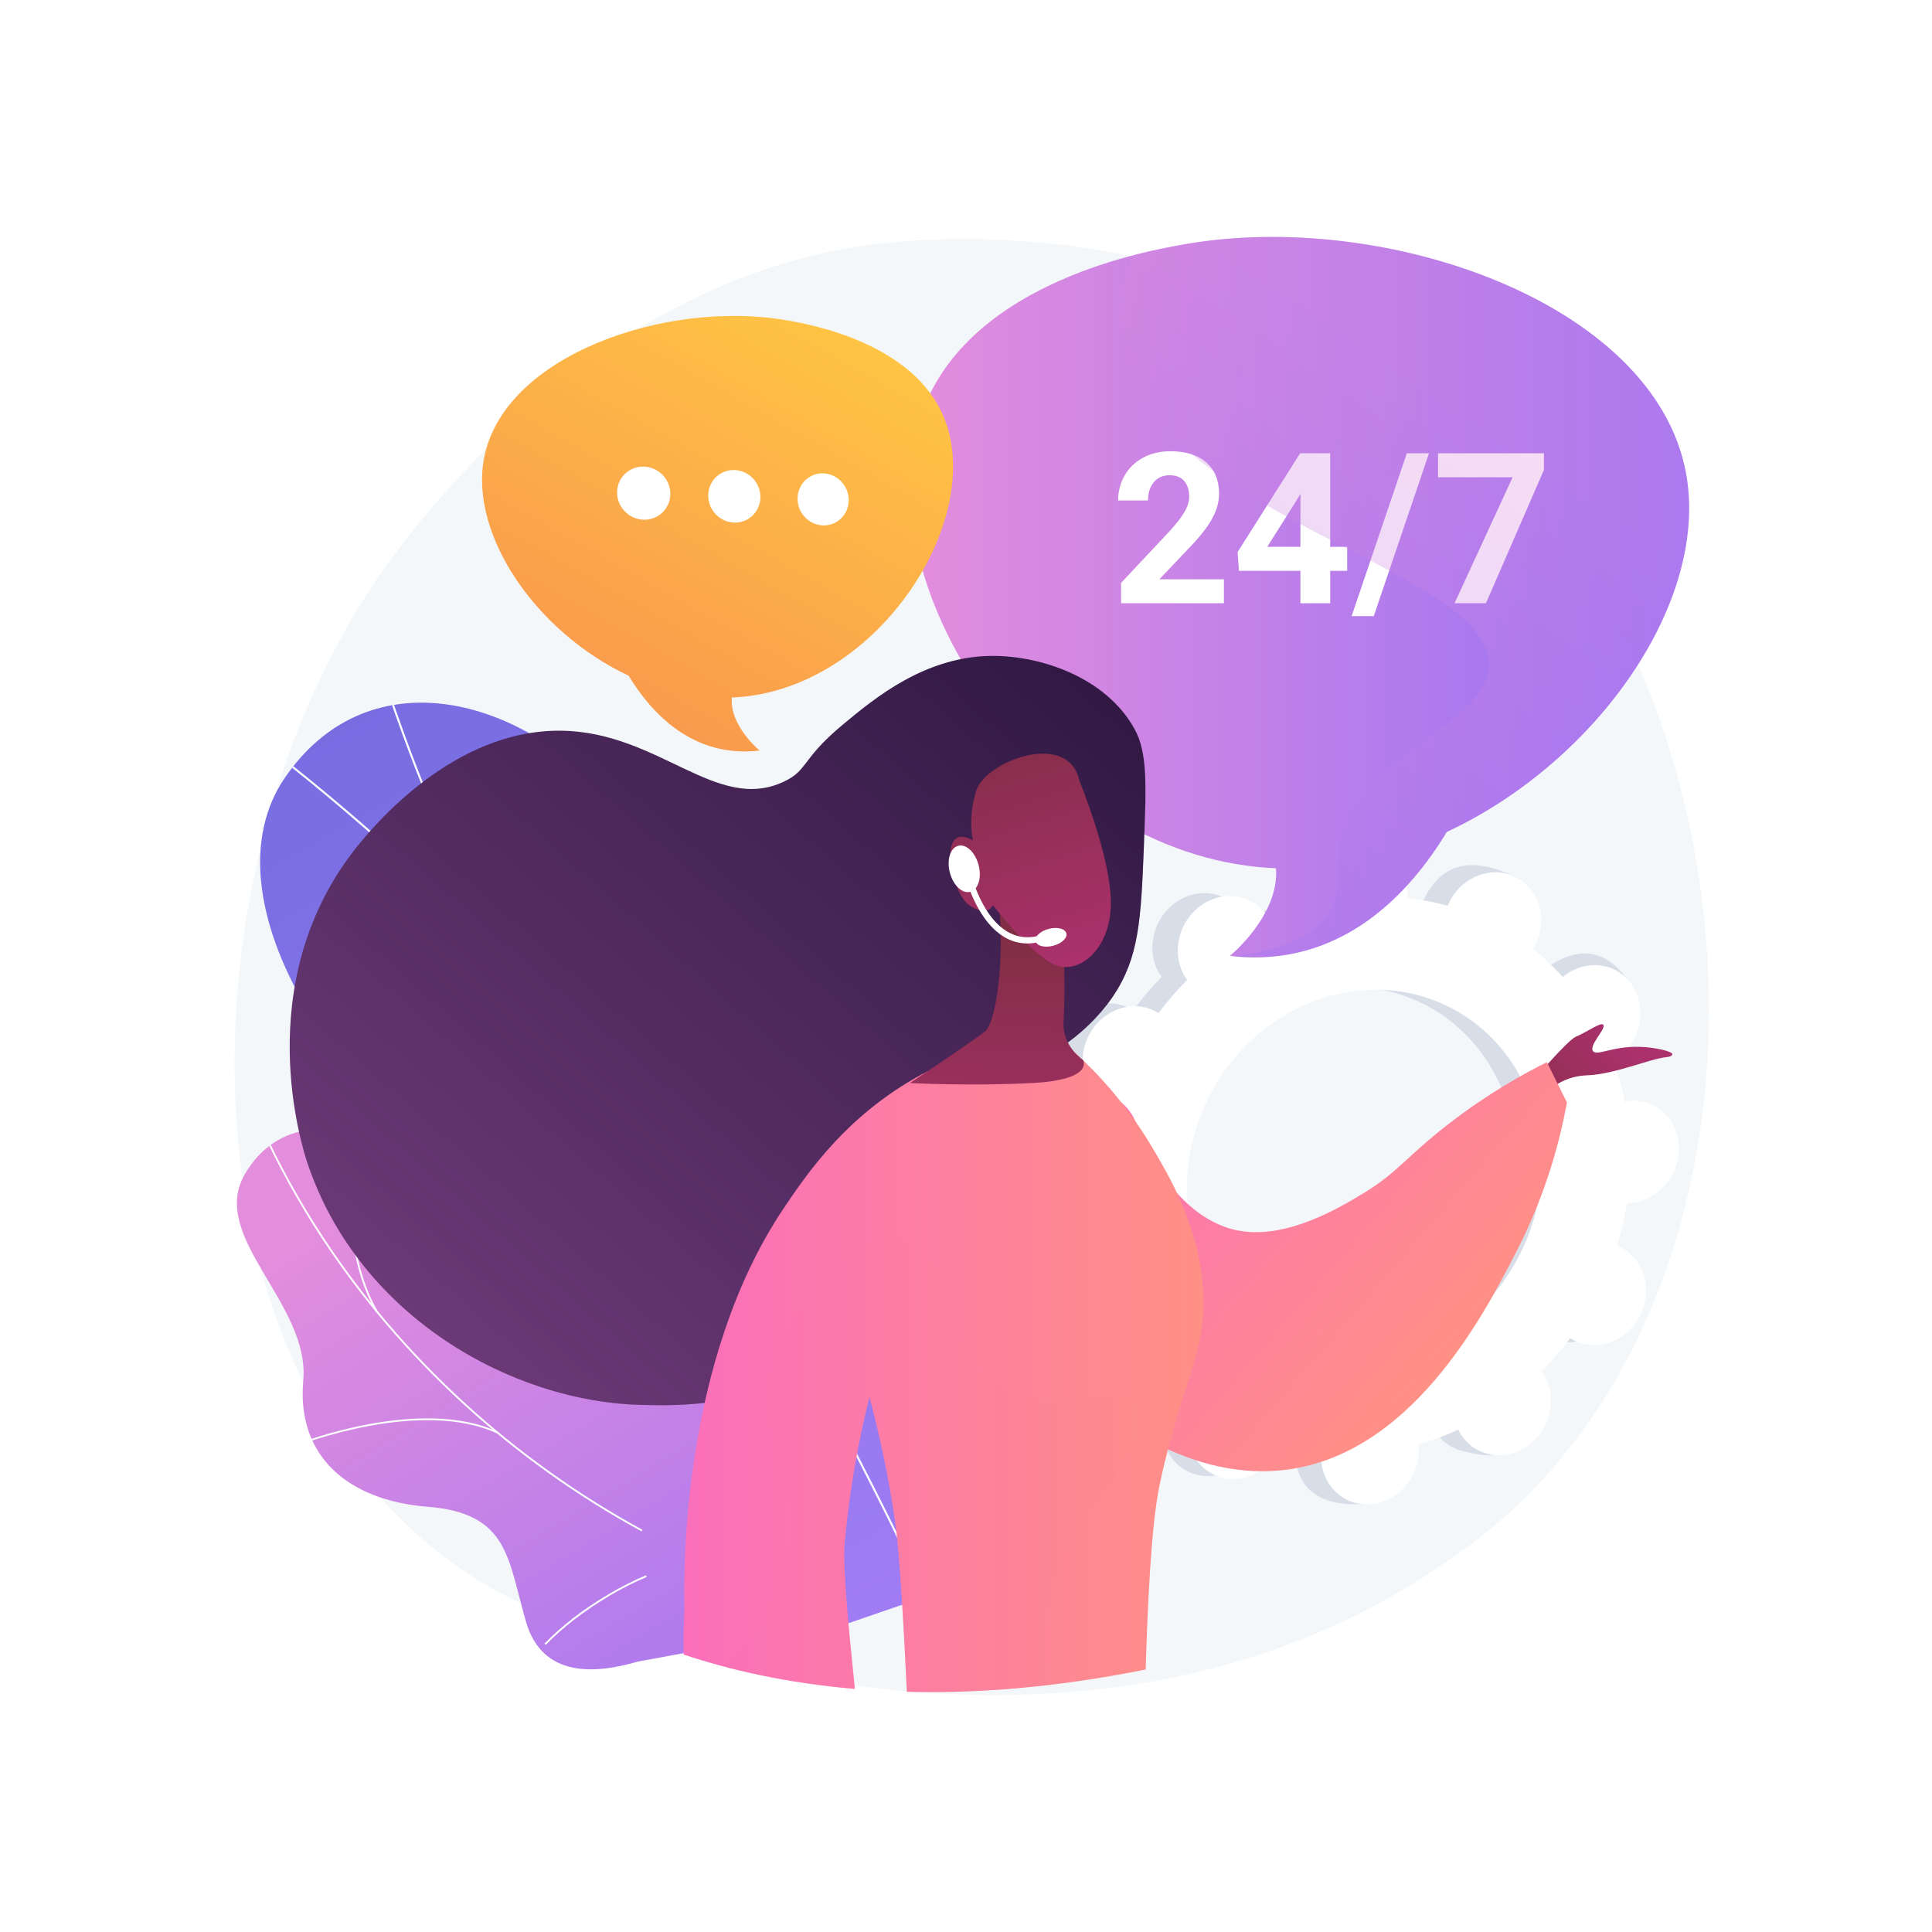 <?xml version="1.0" encoding="utf-8"?>
<!-- Generator: Adobe Illustrator 27.5.0, SVG Export Plug-In . SVG Version: 6.00 Build 0)  -->
<svg version="1.1" xmlns="http://www.w3.org/2000/svg" xmlns:xlink="http://www.w3.org/1999/xlink" x="0px" y="0px"
	 viewBox="0 0 3710 3710" style="enable-background:new 0 0 3710 3710;" xml:space="preserve">
<g id="Background">
	<g>
		<g>
			<rect style="fill:#FFFFFF;" width="3710" height="3710"/>
		</g>
	</g>
</g>
<g id="Illustration">
	<g>
		<path style="fill:#F4F7FA;" d="M2941.013,2863.639c-73.696,75.498-139.636,119.879-190.122,153.383
			c-492.381,326.758-1055.226,232.579-1229.244,200.388c-280.756-51.935-517.753-88.573-721.376-271.414
			c-462.693-415.47-440.188-1282.17-86.635-1819.054c41.921-63.659,394.939-583.744,959.003-657.028
			c13.796-1.793,24.09-2.813,33.106-3.762c87.259-9.183,627.988-57.645,1068.899,309.492
			c63.114,52.554,164.683,147.348,258.87,291.924C3377.906,1596.202,3378.997,2414.941,2941.013,2863.639z"/>
		<g>
			<path style="fill:#D8DEE8;" d="M2973.089,2568.02c45.413,23.047,102.459,1.867,127.412-47.306
				c24.955-49.173,8.37-107.719-37.043-130.765c-2.351-1.195-4.753-2.198-7.16-3.158c8.43-27.208,14.786-54.629,19.048-82.06
				c2.602-0.007,5.214-0.052,7.868-0.289c51.806-4.628,92.914-52.241,91.821-106.351c-1.095-54.11-43.98-94.223-95.787-89.595
				c-2.708,0.244-5.367,0.67-8.013,1.141c-5.415-26.813-12.834-53.006-22.194-78.356c2.383-1.395,4.754-2.836,7.071-4.459
				c44.317-31.06,58.477-92.353,31.626-136.898c-26.851-44.546-84.547-55.476-128.864-24.416c-2.272,1.592-4.407,3.311-6.519,5.056
				c-17.51-19.349-36.714-37.282-57.492-53.646c1.46-2.396,2.89-4.821,4.183-7.369c24.955-49.173,57.567-102.887,11.799-125.22
				c-105.877-51.663-151.298-7.412-176.254,41.76c-1.293,2.548-2.407,5.135-3.479,7.726c-25.475-7.107-51.285-12.021-77.241-14.729
				c0.162-2.734,0.287-5.472,0.232-8.247c-1.096-54.107,14.954-83.391-37.049-84.392c-113.402-2.185-151.653,47.044-150.559,101.15
				c0.057,2.829,0.295,5.594,0.574,8.341c-25.985,7.411-51.506,16.888-76.345,28.347c-1.182-2.414-2.407-4.812-3.809-7.142
				c-26.852-44.545-84.545-55.475-128.865-24.412c-44.319,31.063-58.478,92.353-31.626,136.898c1.374,2.283,2.882,4.416,4.412,6.521
				c-19.625,19.635-38.004,40.954-54.985,63.823c-2.197-1.377-4.426-2.724-6.778-3.918c-45.413-23.046-102.458-1.867-127.412,47.306
				c-24.956,49.173-8.371,107.719,37.042,130.765c2.354,1.195,4.755,2.198,7.163,3.158c-8.431,27.208-14.788,54.629-19.048,82.06
				c-2.604,0.008-5.215,0.052-7.867,0.288c-51.809,4.629-92.917,52.242-91.823,106.353c1.095,54.109,43.981,94.22,95.788,89.592
				c2.706-0.241,5.366-0.667,8.01-1.139c5.417,26.814,12.836,53.006,22.195,78.357c-2.382,1.394-4.754,2.836-7.069,4.459
				c-44.318,31.06-58.478,92.353-31.627,136.899c26.852,44.547,115.724,65.228,160.042,34.166
				c2.271-1.593-26.771-13.062-24.659-14.806c17.511,19.351,36.715,37.282,57.491,53.646c-1.458,2.395-2.889,4.821-4.18,7.368
				c-24.956,49.173-8.371,107.719,37.042,130.765c45.413,23.047,102.458,1.868,127.413-47.305c1.293-2.547,2.406-5.134,3.477-7.726
				c25.476,7.107,51.285,12.021,77.242,14.729c-0.162,2.734-0.287,5.473-0.232,8.246c1.095,54.107,43.98,94.22,95.787,89.593
				c51.806-4.628,92.917-52.244,91.82-106.352c-0.057-2.827-0.294-5.592-0.575-8.339c25.988-7.412,51.509-16.887,76.347-28.347
				c1.181,2.413,2.407,4.812,3.81,7.139c26.852,44.545,84.545,55.477,128.863,24.415c44.319-31.063,58.479-92.353,31.628-136.901
				c-1.376-2.28-2.883-4.414-4.413-6.519c19.624-19.634,38.003-40.953,54.985-63.823
				C2968.509,2565.481,2970.736,2566.827,2973.089,2568.02z M2407.024,2575.308c-164.885-83.679-225.1-296.246-134.493-474.782
				c90.606-178.537,297.721-255.435,462.606-171.757c164.885,83.678,225.101,296.243,134.496,474.78
				C2779.025,2582.086,2571.91,2658.984,2407.024,2575.308z"/>
			<path style="fill:#D8DEE8;" d="M3083.213,2304.442c51.806-4.629,92.914-52.243,91.821-106.352
				c-1.095-54.109-43.98-94.222-95.787-89.593c-2.708,0.241-5.367,0.671-8.013,1.14c-5.414-26.814-12.834-53.005-22.194-78.356
				c2.383-1.393,4.754-2.836,7.071-4.46c44.317-31.06,99.139-106.103,67.861-147.658c-59.366-78.87-120.782-44.715-165.099-13.655
				c-2.272,1.592-4.407,3.31-6.518,5.054c-17.511-19.35-36.715-37.279-57.493-53.645c1.46-2.395,2.89-4.82,4.183-7.367
				c13.582-26.763,14.776-56.266,5.798-81.347c-42.798,75.358-85.019,151.034-126.482,227.12
				c131.545,96.356,173.454,286.284,91.27,448.227c-69.642,137.231-208.117,214.307-343.342,204.677
				c-6.029,15.644-11.948,31.374-18.406,46.867c-17.52,42.046-37.426,83.226-57.357,124.353c12.541,2.362,25.135,4.22,37.766,5.54
				c-0.162,2.735-0.287,5.475-0.232,8.246c1.095,54.109,33.955,100.075,127.846,95.078c51.939-2.764,60.856-57.726,59.76-111.835
				c-0.057-2.826-0.293-5.591-0.574-8.338c25.986-7.412,51.507-16.888,76.346-28.348c1.181,2.414,2.407,4.811,3.811,7.138
				c26.852,44.547,119.976,63.459,164.295,32.396c44.32-31.063,23.047-100.334-3.804-144.88c-1.376-2.282-2.883-4.416-4.413-6.521
				c19.624-19.634,38.004-40.954,54.985-63.822c2.198,1.379,4.425,2.724,6.778,3.916c45.413,23.05,102.459,1.867,127.414-47.306
				c24.954-49.171,8.37-107.719-37.043-130.764c-2.353-1.196-4.755-2.198-7.162-3.157c8.43-27.208,14.786-54.631,19.048-82.059
				C3077.947,2304.723,3080.559,2304.678,3083.213,2304.442z"/>
			<path style="fill:#FFFFFF;" d="M3021.93,2573.565c45.413,23.047,102.458,1.868,127.414-47.306
				c24.954-49.173,8.369-107.719-37.044-130.765c-2.353-1.194-4.754-2.198-7.162-3.158c8.432-27.208,14.788-54.629,19.047-82.06
				c2.604-0.007,5.216-0.051,7.87-0.289c51.806-4.627,92.915-52.241,91.821-106.35c-1.094-54.111-43.979-94.223-95.786-89.595
				c-2.708,0.243-5.366,0.67-8.012,1.141c-5.416-26.813-12.836-53.006-22.195-78.356c2.383-1.395,4.754-2.836,7.071-4.459
				c44.317-31.06,58.477-92.353,31.626-136.899c-26.851-44.546-84.546-55.476-128.864-24.415c-2.271,1.593-4.407,3.311-6.519,5.055
				c-17.51-19.349-36.714-37.28-57.491-53.645c1.46-2.395,2.89-4.821,4.183-7.368c24.955-49.173,8.37-107.719-37.042-130.766
				c-45.414-23.047-102.458-1.867-127.413,47.306c-1.292,2.548-2.407,5.135-3.479,7.727c-25.474-7.108-51.284-12.022-77.239-14.73
				c0.161-2.734,0.286-5.472,0.231-8.246c-1.096-54.108-43.98-94.22-95.788-89.592c-51.805,4.626-92.915,52.243-91.821,106.349
				c0.058,2.828,0.294,5.593,0.575,8.339c-25.985,7.413-51.506,16.888-76.346,28.348c-1.181-2.414-2.407-4.812-3.809-7.142
				c-26.85-44.545-84.547-55.475-128.865-24.413c-44.318,31.064-58.477,92.354-31.626,136.899c1.376,2.282,2.882,4.416,4.413,6.521
				c-19.625,19.635-38.005,40.952-54.986,63.823c-2.198-1.377-4.425-2.723-6.778-3.917c-45.413-23.048-102.457-1.867-127.412,47.305
				c-24.955,49.173-8.371,107.72,37.042,130.766c2.354,1.195,4.754,2.197,7.163,3.157c-8.431,27.208-14.788,54.629-19.048,82.06
				c-2.602,0.009-5.216,0.052-7.868,0.287c-51.806,4.631-92.916,52.243-91.821,106.353c1.094,54.11,43.98,94.219,95.787,89.593
				c2.706-0.241,5.367-0.668,8.01-1.139c5.416,26.813,12.836,53.006,22.195,78.356c-2.381,1.394-4.754,2.835-7.069,4.46
				c-44.318,31.06-58.477,92.354-31.626,136.898c26.852,44.546,84.546,55.477,128.863,24.417c2.272-1.594,4.409-3.311,6.519-5.056
				c17.512,19.35,36.715,37.282,57.491,53.646c-1.459,2.395-2.889,4.821-4.182,7.369c-24.955,49.172-8.37,107.718,37.043,130.765
				c45.413,23.046,102.458,1.867,127.412-47.306c1.293-2.546,2.406-5.134,3.478-7.725c25.474,7.107,51.286,12.02,77.241,14.729
				c-0.161,2.733-0.288,5.472-0.233,8.246c1.097,54.106,43.981,94.221,95.787,89.593c51.806-4.627,92.917-52.244,91.82-106.35
				c-0.056-2.827-0.293-5.593-0.575-8.339c25.987-7.412,51.507-16.887,76.346-28.347c1.181,2.412,2.409,4.811,3.811,7.138
				c26.851,44.546,84.545,55.479,128.863,24.416c44.319-31.063,58.478-92.353,31.628-136.9c-1.376-2.28-2.883-4.415-4.414-6.52
				c19.625-19.635,38.004-40.953,54.986-63.823C3017.349,2571.024,3019.577,2572.371,3021.93,2573.565z M2455.865,2580.851
				c-164.885-83.679-225.101-296.243-134.494-474.781c90.608-178.536,297.721-255.435,462.606-171.757
				c164.886,83.679,225.1,296.244,134.496,474.781C2827.866,2587.632,2620.751,2664.528,2455.865,2580.851z"/>
		</g>
		<g>
			<g>
				<g>
					<g>
						<defs>
							<path id="SVGID_1_" d="M1471.08,3014.497c-2.742,40.288-13.603,98.654-23.709,165.063l627.578-215.708
								c-156.778-144.283-344.919-283.73-366.135-663.308c-9.956-178.129,30.619-521.162-127.367-654.793
								c-179.99-152.245-296.191,13.189-413.637-115.939c-183.567-201.825-466.775-262.28-621.157-35.709
								c-152.37,223.615,70.577,639.83,585.317,955.913C1475.563,2718.606,1485.4,2804.127,1471.08,3014.497z"/>
						</defs>
						
							<linearGradient id="SVGID_00000127732380035366564320000017202340904267177096_" gradientUnits="userSpaceOnUse" x1="2090.56" y1="3515.703" x2="242.572" y2="320.228">
							<stop  offset="0" style="stop-color:#AA80F9"/>
							<stop  offset="0.996" style="stop-color:#6165D7"/>
						</linearGradient>
						
							<use xlink:href="#SVGID_1_"  style="overflow:visible;fill:url(#SVGID_00000127732380035366564320000017202340904267177096_);"/>
						<clipPath id="SVGID_00000052784819753023395360000015506712499433319561_">
							<use xlink:href="#SVGID_1_"  style="overflow:visible;"/>
						</clipPath>
						<g style="clip-path:url(#SVGID_00000052784819753023395360000015506712499433319561_);">
							<g>
								<path style="fill:#FCFDFE;" d="M1759.323,3031.679c-35.218-78.879-72.434-151.49-111.837-228.366l-13.132-25.633
									c-21.254-35.849-41.238-71.773-60.563-106.514c-43.637-78.446-84.855-152.544-139.494-225.613
									c-2.663-4.54-5.021-9.066-7.516-13.861c-8.914-17.122-18.134-34.824-36.823-46.674l-0.592-0.587
									c-257.698-402.547-602.751-758.677-1025.57-1058.494l2.228-3.14c423.094,300.013,768.414,656.385,1026.357,1059.2
									c19.326,12.407,29.144,31.266,37.812,47.918c2.475,4.751,4.811,9.24,7.309,13.515
									c54.672,73.095,95.951,147.302,139.653,225.866c19.312,34.718,39.283,70.618,60.569,106.525l13.187,25.738
									c39.427,76.921,76.666,149.579,111.927,228.553L1759.323,3031.679z"/>
								<path style="fill:#FCFDFE;" d="M1562.47,2658.444c-106.638-198.203-123.295-490.201-118.492-700.256
									c5.202-227.479,35.989-410.525,36.301-412.346l3.795,0.646c-0.309,1.821-31.057,184.636-36.25,411.844
									c-4.789,209.574,11.803,500.839,118.036,698.291L1562.47,2658.444z"/>
								<path style="fill:#FCFDFE;" d="M980.906,1857.766c-124.879-204.018-208.69-447.05-236.231-526.912
									c-5.269-15.275-8.749-25.367-9.749-27.162l3.363-1.874c1.119,2.008,3.881,9.968,10.025,27.783
									c27.507,79.764,111.215,322.496,235.874,526.155L980.906,1857.766z"/>
								<path style="fill:#FCFDFE;" d="M1231.616,2157.773c-165.552-145.967-623.136-115.608-627.739-115.286l-0.27-3.839
									c4.618-0.325,463.807-30.782,630.555,116.239L1231.616,2157.773z"/>
							</g>
						</g>
					</g>
				</g>
				<g>
					<g>
						<defs>
							<path id="SVGID_00000010272844421658896390000007345402874502541503_" d="M1023.592,2508.102
								c89.564,250.966,182.562,126.163,303.178,112.511c193.663,142.683,265.525,312.12,123.95,528.439l-226.244,41.759
								c-81.113,23.736-183.182,31.535-214.437-76.593c-35.348-122.291-33.163-208.43-189.17-220.831
								c-156.006-12.403-251.338-100.108-238.505-241.551c13.505-148.846-181.898-276.066-112.463-396.551
								C590.886,2045.346,930.328,2246.771,1023.592,2508.102z"/>
						</defs>
						
							<linearGradient id="SVGID_00000101085690778052779310000012851325085998521791_" gradientUnits="userSpaceOnUse" x1="738.421" y1="2277.39" x2="1580.554" y2="3663.757">
							<stop  offset="0.004" style="stop-color:#E38DDD"/>
							<stop  offset="1" style="stop-color:#9571F6"/>
						</linearGradient>
						
							<use xlink:href="#SVGID_00000010272844421658896390000007345402874502541503_"  style="overflow:visible;fill:url(#SVGID_00000101085690778052779310000012851325085998521791_);"/>
						<clipPath id="SVGID_00000165926721984105070110000010907749815556450445_">
							<use xlink:href="#SVGID_00000010272844421658896390000007345402874502541503_"  style="overflow:visible;"/>
						</clipPath>
						<g style="clip-path:url(#SVGID_00000165926721984105070110000010907749815556450445_);">
							<g>
								<path style="fill:#FCFDFE;" d="M1232.007,2940.678c-123.619-67.405-238.994-149.867-342.922-245.098
									c-104.822-96.053-196.599-203.822-272.776-320.319c-43.682-66.8-82.388-136.852-115.04-208.208l3.129-1.43
									c32.584,71.197,71.204,141.096,114.793,207.755c76.019,116.255,167.607,223.805,272.221,319.663
									c103.722,95.042,218.87,177.343,342.242,244.614L1232.007,2940.678z"/>
								<path style="fill:#FCFDFE;" d="M1047.977,3158.68l-2.475-2.394c32.967-34.094,74.653-66.174,123.9-95.348
									c23.466-13.902,47.376-25.972,71.064-35.874l1.329,3.176c-23.543,9.84-47.31,21.837-70.637,35.661
									C1122.173,3092.917,1080.73,3124.805,1047.977,3158.68z"/>
								<path style="fill:#FCFDFE;" d="M955.686,2753.078c-148.056-69.292-381.204,21.827-383.531,22.769l-1.271-3.2
									c2.361-0.928,236.852-92.614,386.261-22.686L955.686,2753.078z"/>
								<path style="fill:#FCFDFE;" d="M722.257,2519.657c-92.195-160.041-31.791-402.367-31.17-404.794l3.333,0.852
									c-0.617,2.416-60.67,243.407,30.821,402.225L722.257,2519.657z"/>
							</g>
						</g>
					</g>
				</g>
			</g>
		</g>
		<g>
			
				<linearGradient id="SVGID_00000008116885107005808600000016634313381972877480_" gradientUnits="userSpaceOnUse" x1="1747.321" y1="1146.733" x2="3243.594" y2="1146.733">
				<stop  offset="0.004" style="stop-color:#E38DDD"/>
				<stop  offset="1" style="stop-color:#9571F6"/>
			</linearGradient>
			<path style="fill:url(#SVGID_00000008116885107005808600000016634313381972877480_);" d="M3237.488,908.184
				c-60.85-327.842-579.773-506.696-963.584-438.969c-72.222,12.744-401.019,70.765-498.122,309.709
				c-127.164,312.922,188.331,824.696,617.518,883.337c19.019,2.599,38.026,4.256,56.982,5.057
				c6.942,90.366-88.498,168.271-88.498,168.271c213.471,25.293,345.936-121.299,416.312-237.928
				C3069.427,1461.381,3282.917,1152.945,3237.488,908.184z"/>
			<g>
				<path style="fill:#FFFFFF;" d="M2350.23,1158.451h-197.406v-39.164l93.163-99.295c12.789-13.976,22.256-26.174,28.385-36.593
					c6.132-10.416,9.2-20.305,9.2-29.67c0-12.789-3.233-22.846-9.695-30.164c-6.462-7.319-15.692-10.978-27.691-10.978
					c-12.924,0-23.11,4.45-30.558,13.352c-7.454,8.901-11.178,20.605-11.178,35.109h-57.361c0-17.536,4.184-33.558,12.561-48.065
					c8.373-14.504,20.207-25.878,35.506-34.12c15.295-8.24,32.636-12.363,52.019-12.363c29.669,0,52.716,7.121,69.131,21.362
					c16.419,14.242,24.627,34.352,24.627,60.329c0,14.242-3.693,28.749-11.077,43.517c-7.387,14.77-20.045,31.978-37.978,51.625
					l-65.471,69.032h123.824V1158.451z"/>
				<path style="fill:#FFFFFF;" d="M2554.357,1050.056h32.636v46.088h-32.636v62.307h-57.162v-62.307h-118.089l-2.57-36
					l120.063-189.689h57.758V1050.056z M2433.503,1050.056h63.692V948.388l-3.761,6.527L2433.503,1050.056z"/>
				<path style="fill:#FFFFFF;" d="M2638.027,1183.175h-42.526l106.02-312.72h42.526L2638.027,1183.175z"/>
				<path style="fill:#FFFFFF;" d="M2964.791,902.363l-111.361,256.088h-60.328l111.56-241.908h-143.207v-46.087h203.336V902.363z"
					/>
			</g>
			
				<linearGradient id="SVGID_00000029757431838812331630000011718011283854580627_" gradientUnits="userSpaceOnUse" x1="4045.134" y1="349.917" x2="3620.561" y2="1585.895" gradientTransform="matrix(0.965 0.263 -0.263 0.965 -1043.694 -674.668)">
				<stop  offset="0.004" style="stop-color:#E38DDD"/>
				<stop  offset="1" style="stop-color:#9571F6"/>
			</linearGradient>
			<path style="opacity:0.3;fill:url(#SVGID_00000029757431838812331630000011718011283854580627_);" d="M3237.488,908.185
				c-60.85-327.842-579.773-506.697-963.584-438.969c-18.526,3.269-53.96,9.532-98.01,21.049
				c-23.727,60.221-33.782,123.045-20.226,185.333c70.087,322.038,725.365,419.96,702.666,609.666
				c-14.08,117.672-277.258,172.394-289.334,366.833c-2.158,34.734,4.769,56.687-10.332,87.833
				c-28.465,58.709-103.925,85.531-187.663,96.642c208.07,20.061,337.734-123.972,407.09-238.911
				C3069.426,1461.381,3282.917,1152.945,3237.488,908.185z"/>
		</g>
		<g>
			
				<linearGradient id="SVGID_00000049903438215751678020000016522668916766662315_" gradientUnits="userSpaceOnUse" x1="1760.197" y1="-421.542" x2="3535.749" y2="-421.542" gradientTransform="matrix(-0.662 0.75 0.75 0.662 3426.381 135.985)">
				<stop  offset="0" style="stop-color:#311944"/>
				<stop  offset="1" style="stop-color:#6B3976"/>
			</linearGradient>
			<path style="fill:url(#SVGID_00000049903438215751678020000016522668916766662315_);" d="M2196.551,1626.239
				c4.758-120.64,7.136-180.961-17.863-226.278c-54.626-99.022-178.973-140.389-271.632-140.452
				c-130.036-0.089-227.581,81.147-289.313,132.557c-79.319,66.057-65.603,86.802-112.424,108.884
				c-129.408,61.033-239.301-95.026-426.951-97.78c-207.045-3.039-362.157,182.703-399.521,231.199
				c-199.095,258.413-98.397,570.156-87.54,601.915c100.589,294.261,393.481,454.978,638.052,461.522
				c69.934,1.871,248.842,6.657,326.566-102.001c74.845-104.633-7.685-225.623,92.634-374.438
				c14.016-20.792,56.489-83.794,135.076-124.678c88.751-46.17,139.786-20.546,231.687-72.221
				c74.516-41.9,114.562-100.132,122.429-111.899C2187.227,1838.558,2191.009,1766.758,2196.551,1626.239z"/>
			<g style="opacity:0.3;">
				
					<linearGradient id="SVGID_00000015316348848739876770000004788856889234109092_" gradientUnits="userSpaceOnUse" x1="1760.194" y1="-223.035" x2="3535.753" y2="-223.035" gradientTransform="matrix(-0.662 0.75 0.75 0.662 3426.381 135.985)">
					<stop  offset="0" style="stop-color:#311944"/>
					<stop  offset="1" style="stop-color:#6B3976"/>
				</linearGradient>
				<path style="fill:url(#SVGID_00000015316348848739876770000004788856889234109092_);" d="M617.638,2301.378
					c204.818,225.258,308.777,272.245,361.788,245.701c74.171-37.14,30.906-209.316,140.602-272.838
					c98.666-57.135,194.795,46.761,283.682-7.206c112.354-68.217,13.973-267.739,122.916-371.645
					c129.662-123.668,372.287,60.481,544.022-53.052c52.016-34.387,103.063-99.835,126.488-230.955
					c-0.191,4.86-0.384,9.785-0.584,14.856c-5.542,140.519-9.323,212.32-58.8,286.33c-7.866,11.768-47.913,69.999-122.429,111.899
					c-91.901,51.675-142.935,26.05-231.687,72.221c-78.588,40.884-121.061,103.886-135.076,124.677
					c-100.319,148.815-17.788,269.805-92.634,374.438c-77.724,108.659-256.632,103.873-326.566,102.001
					C1003.474,2691.76,736.385,2554.195,617.638,2301.378z"/>
			</g>
			
				<linearGradient id="SVGID_00000054232710963588355590000001700737594167882889_" gradientUnits="userSpaceOnUse" x1="580.421" y1="333.638" x2="489.816" y2="693.672" gradientTransform="matrix(-0.399 -0.917 -0.917 0.399 3664.416 2400.708)">
				<stop  offset="0" style="stop-color:#AB316D"/>
				<stop  offset="1" style="stop-color:#792D3D"/>
			</linearGradient>
			<path style="fill:url(#SVGID_00000054232710963588355590000001700737594167882889_);" d="M2968.835,2099.327
				c0,0,27.482-32.862,79.043-34.419c51.561-1.555,121.822-32.149,151.994-34.84c7.28-0.65,10.889-2.741,11.507-5.397
				c1.273-5.469-32.222-13.448-61.935-14.436c-52.684-1.754-83.412,18.462-90.516,8.07c-7.944-11.618,26.062-43.326,19.834-50.427
				c-4.828-5.504-27.948,12.169-52.697,22.945c-17.565,7.65-86.269,89.804-86.269,89.804L2968.835,2099.327z"/>
			
				<linearGradient id="SVGID_00000000945447991525755140000017626982382163619214_" gradientUnits="userSpaceOnUse" x1="-2933.156" y1="430.247" x2="-2034.691" y2="430.247" gradientTransform="matrix(-0.758 -0.653 -0.653 0.758 859.704 356.39)">
				<stop  offset="0" style="stop-color:#FF9085"/>
				<stop  offset="1" style="stop-color:#FB6FBB"/>
			</linearGradient>
			<path style="fill:url(#SVGID_00000000945447991525755140000017626982382163619214_);" d="M2970.511,2039.678
				c12.783,25.799,25.567,51.599,38.35,77.398c-12.643,69.467-38.413,172.051-96.04,284.47
				c-62.018,120.986-203.385,396.77-452.292,421.792c-189.829,19.084-349.083-116.833-409.366-168.84
				c-55.754-48.1-105.768-90.526-130.052-158.188c-38.305-106.734,0.368-238.33,93.143-362.254
				c45.673-61.007,140.713-47.869,167.712,23.398c42.594,112.435,114.422,190.529,196.945,205.788
				c92.788,17.156,196.119-45.698,240.1-72.395c65.401-39.699,82.073-70.232,163.417-133.125
				C2857.63,2099.577,2925.767,2061.973,2970.511,2039.678z"/>
			<g style="opacity:0.3;">
				
					<linearGradient id="SVGID_00000012433139327094798640000012149231439458377919_" gradientUnits="userSpaceOnUse" x1="-2933.156" y1="439.981" x2="-2033.102" y2="439.981" gradientTransform="matrix(-0.758 -0.653 -0.653 0.758 859.704 356.39)">
					<stop  offset="0" style="stop-color:#FF9085"/>
					<stop  offset="1" style="stop-color:#FB6FBB"/>
				</linearGradient>
				<path style="fill:url(#SVGID_00000012433139327094798640000012149231439458377919_);" d="M2214.86,2618.173
					c71.093-16.006,97.926-82.022,195.379-87.939c123.227-7.482,176.174,92.253,254.997,65.949
					c64.335-21.468,75.023-103.249,119.881-208.525c34.794-81.659,95.134-189.082,207.615-303.136
					c5.377,10.851,10.753,21.702,16.13,32.553c-12.643,69.467-38.413,172.051-96.04,284.47
					c-62.018,120.986-203.385,396.77-452.292,421.792c-189.829,19.084-349.083-116.833-409.366-168.84
					c-55.754-48.1-105.768-90.526-130.052-158.188c-6.72-18.726-11.052-38.222-13.157-58.302
					C2054.949,2605.831,2151.042,2632.541,2214.86,2618.173z"/>
			</g>
			<g>
				
					<linearGradient id="SVGID_00000183227870198843087530000002758769296186819518_" gradientUnits="userSpaceOnUse" x1="-2732.271" y1="2625.463" x2="-1733.734" y2="2625.463" gradientTransform="matrix(-1 0 0 1 -421.096 0)">
					<stop  offset="0" style="stop-color:#FF9085"/>
					<stop  offset="1" style="stop-color:#FB6FBB"/>
				</linearGradient>
				<path style="fill:url(#SVGID_00000183227870198843087530000002758769296186819518_);" d="M2200.053,3205.917
					c3.313-110.293,9.848-273.839,26.59-353.707c43.451-207.284,96.354-259.744,82.19-392.841
					c-12.154-114.206-64.629-202.678-96.337-256.138c-50.078-84.429-106.79-144.094-148.541-182.138
					c-43.618-6.484-87.237-12.969-130.856-19.452c-36.92,8.562-90.689,24.301-150.308,54.817
					c-152.944,78.286-232.604,196.607-277.629,263.483c-196.426,291.752-192.483,697.466-190.979,770.994
					c-1.512,30.249-1.892,59.269-1.233,86.377c88.418,29.384,197.823,54.698,328.631,65.867
					c-10.807-105.781-23.825-234.118-19.707-279.565c9.599-105.976,27.461-200.357,47.743-281.165
					c18.979,71.113,36.51,151.615,49.515,240.494c8.226,56.231,16.742,207.753,22.311,325.756
					C1874.976,3252.136,2027.74,3240.698,2200.053,3205.917z"/>
			</g>
			
				<linearGradient id="SVGID_00000162313004126058807940000017141252712586757528_" gradientUnits="userSpaceOnUse" x1="-2732.271" y1="2814.763" x2="-1733.737" y2="2814.763" gradientTransform="matrix(-1 0 0 1 -421.096 0)">
				<stop  offset="0" style="stop-color:#FF9085"/>
				<stop  offset="1" style="stop-color:#FB6FBB"/>
			</linearGradient>
			<path style="opacity:0.3;fill:url(#SVGID_00000162313004126058807940000017141252712586757528_);" d="M2026.5,3042.377
				c47.908-169.795,196.922-276.171,160.168-337.397c-33.022-55.008-157.551,23.783-268.667-47.447
				c-123.052-78.881-84.035-248.394-170.5-274.135c-83.703-24.919-228.931,101.586-263.5,247.776
				c-32.098,135.742,52.092,200.163,31,342.669c-13.957,94.301-66.174,169.792-122.634,226.991
				c72.113,18.93,155.092,34.31,249.212,42.346c-10.807-105.781-23.825-234.118-19.707-279.565
				c9.599-105.976,27.461-200.357,47.743-281.165c18.979,71.113,36.51,151.615,49.515,240.494
				c8.226,56.231,16.742,207.753,22.311,325.756c84.189,2.167,176.039-1.599,275.596-13.379
				C2007.188,3172.533,2008.181,3107.303,2026.5,3042.377z"/>
			
				<linearGradient id="SVGID_00000041985466808115970920000002080966608547707791_" gradientUnits="userSpaceOnUse" x1="-2327.73" y1="2310.756" x2="-2347.145" y2="1684.601" gradientTransform="matrix(-1 0 0 1 -421.096 0)">
				<stop  offset="0" style="stop-color:#AB316D"/>
				<stop  offset="1" style="stop-color:#792D3D"/>
			</linearGradient>
			<path style="fill:url(#SVGID_00000041985466808115970920000002080966608547707791_);" d="M2042.342,1804.802
				c0,0,3.672,94.5,0,157.937c-2.688,46.44,37.471,72.892,37.471,72.892s22.05,37.786-97.201,44.1
				c-119.25,6.314-235.291,0-235.291,0s116.593-77.548,143.228-98.154c26.635-20.607,40.926-174.678,23.871-272.26
				L2042.342,1804.802z"/>
			
				<linearGradient id="SVGID_00000093868394089262277350000006697230798868571551_" gradientUnits="userSpaceOnUse" x1="-2457.654" y1="1861.568" x2="-2280.486" y2="1281.524" gradientTransform="matrix(-1 0 0 1 -421.096 0)">
				<stop  offset="0" style="stop-color:#AB316D"/>
				<stop  offset="1" style="stop-color:#792D3D"/>
			</linearGradient>
			<path style="fill:url(#SVGID_00000093868394089262277350000006697230798868571551_);" d="M2072.87,1499.87
				c0,0,60.691,146.336,60.371,234.753c-0.32,88.417-62.146,139.164-109.04,117.327c-46.894-21.837-117.546-113.791-117.546-113.791
				s-9.493,24.757-45.459,0c-35.966-24.757-62.678-163.775,7.265-124.328c0,0-11.07-38.968,6.173-95.486
				C1891.877,1461.829,2052.416,1400.822,2072.87,1499.87z"/>
			<g>
				<path style="fill:#FFFFFF;" d="M1972.744,1811.705c-84.947,0-116.941-121.723-117.277-123.052
					c-0.805-3.164,1.107-6.38,4.271-7.185c3.156-0.801,6.384,1.108,7.189,4.269c0.339,1.324,34.779,132.169,124.615,111.971
					c3.191-0.701,6.352,1.29,7.064,4.477c0.716,3.183-1.288,6.348-4.473,7.063
					C1986.658,1810.924,1979.529,1811.705,1972.744,1811.705z"/>
				<path style="fill:#FFFFFF;" d="M2047.751,1792.216c2.329,8.954-9.021,19.655-25.35,23.901
					c-16.329,4.246-31.453,0.429-33.782-8.525c-2.328-8.955,9.021-19.656,25.35-23.901
					C2030.298,1779.444,2045.423,1783.262,2047.751,1792.216z"/>
				
					<ellipse transform="matrix(0.968 -0.252 0.252 0.968 -360.384 519.446)" style="fill:#FFFFFF;" cx="1850.683" cy="1668.714" rx="28.541" ry="45.691"/>
			</g>
		</g>
		<g>
			
				<linearGradient id="SVGID_00000106856420884952645340000011884210932917554565_" gradientUnits="userSpaceOnUse" x1="1563.095" y1="600.104" x2="722.61" y2="2088.178">
				<stop  offset="0" style="stop-color:#FFC444"/>
				<stop  offset="0.996" style="stop-color:#F36F56"/>
			</linearGradient>
			<path style="fill:url(#SVGID_00000106856420884952645340000011884210932917554565_);" d="M929.37,880.632
				c36.784-198.184,350.479-306.303,582.496-265.361c43.659,7.704,242.42,42.778,301.12,187.222
				c76.872,189.164-113.848,498.537-373.296,533.986c-11.497,1.571-22.987,2.573-34.446,3.057
				c-4.197,54.627,53.498,101.722,53.498,101.722c-129.045,15.29-209.122-73.327-251.665-143.83
				C1030.964,1215.045,901.907,1028.592,929.37,880.632z"/>
			<g>
				<path style="fill:#FFFFFF;" d="M1287.239,948.766c-0.275,28.075-23.3,50.124-51.511,49.228
					c-28.302-0.899-51.062-24.536-50.752-52.775c0.31-28.221,23.544-50.221,51.811-49.157
					C1264.963,897.121,1287.514,920.709,1287.239,948.766z"/>
				<path style="fill:#FFFFFF;" d="M1460.228,954.766c-0.216,27.797-22.741,49.634-50.39,48.756
					c-27.738-0.881-50.087-24.274-49.836-52.233c0.25-27.94,22.977-49.729,50.681-48.686
					C1438.299,903.642,1460.444,926.988,1460.228,954.766z"/>
				<path style="fill:#FFFFFF;" d="M1629.798,960.649c-0.16,27.524-22.199,49.153-49.302,48.293
					c-27.19-0.863-49.14-24.019-48.947-51.701c0.193-27.664,22.428-49.247,49.585-48.225
					C1608.205,910.034,1629.958,933.142,1629.798,960.649z"/>
			</g>
		</g>
	</g>
</g>
</svg>
